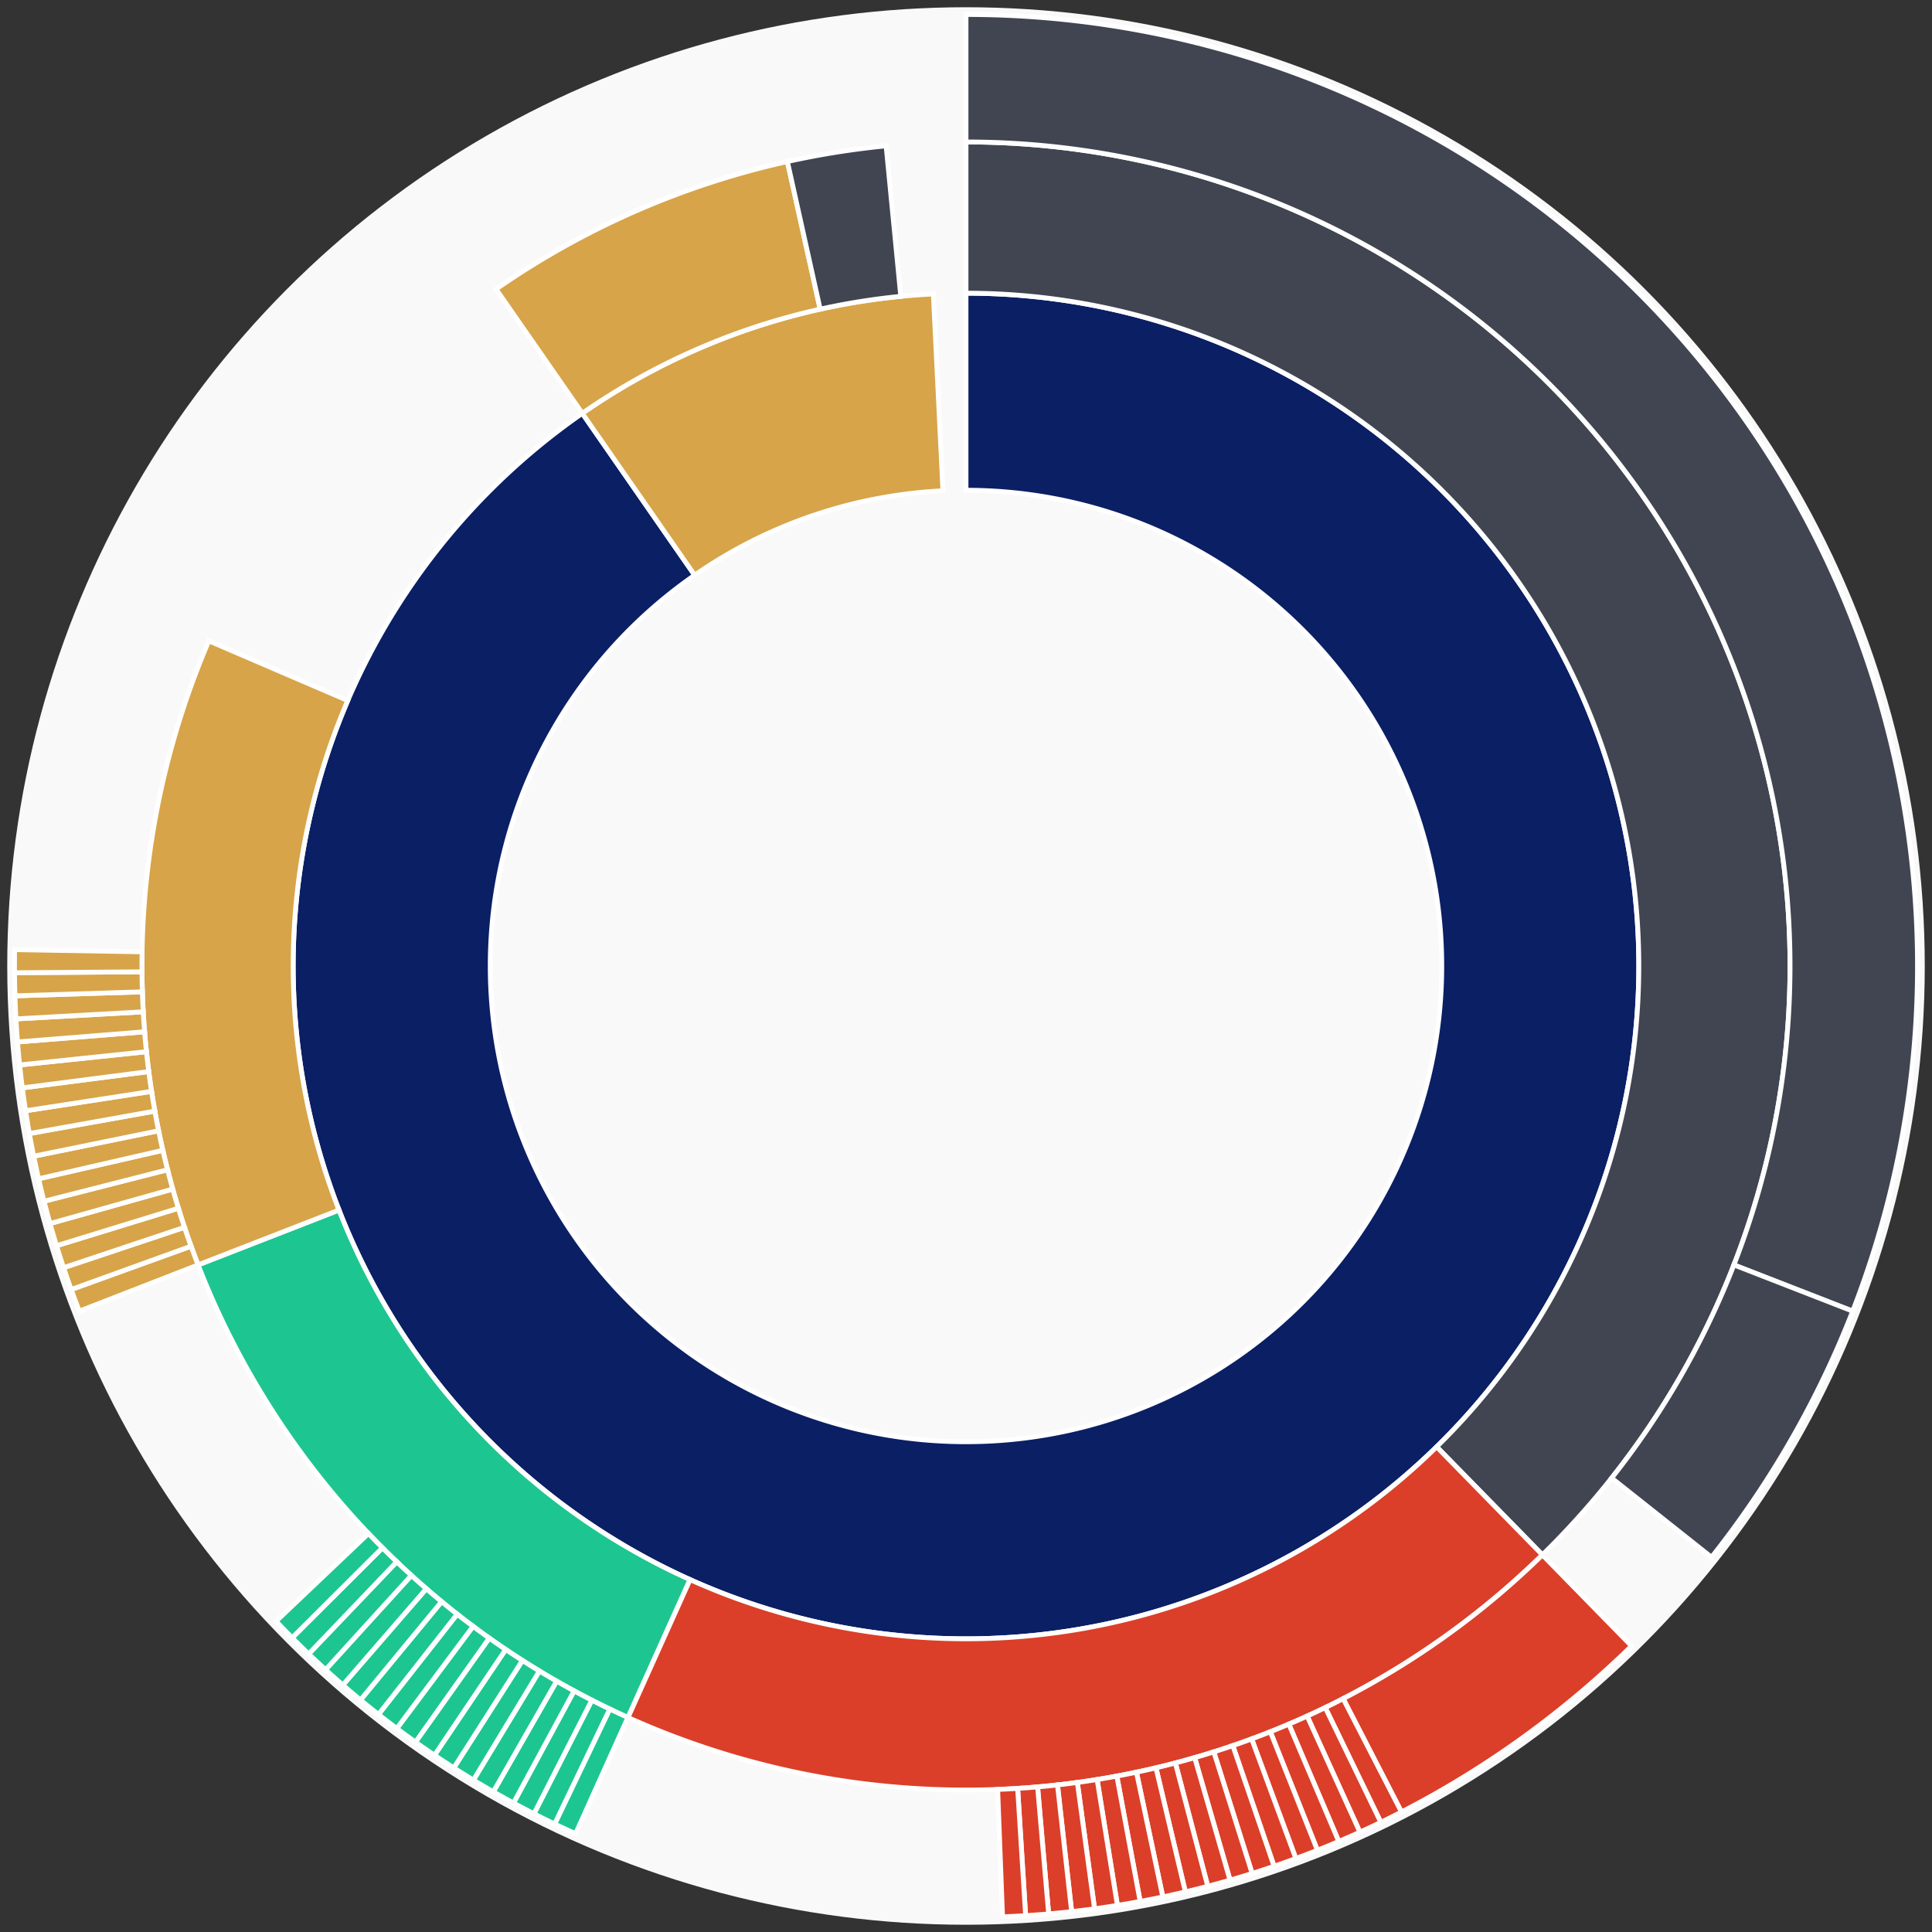 <svg xmlns="http://www.w3.org/2000/svg" width="400" height="400" id="block-7901151"><rect width="100%" height="100%" fill="#333333" stroke="none"/><g id="burst-container" transform="translate(200,200)"><circle r="197" style="fill: #f9f9f9; stroke: #f9f9f9; stroke-width: 3; opacity: 1;" id="circle-base"></circle><path display="none" d="M6.031385485800715e-15,-98.5A98.5,98.5,0,1,1,-6.031385485800715e-15,98.5A98.5,98.5,0,1,1,6.031385485800715e-15,-98.5Z" fill-rule="evenodd" id="p-type-root" style="stroke: #fff; opacity: 1;"></path><path d="M8.529667153919608e-15,-139.3A139.3,139.3,0,1,1,-79.443,-114.426L-56.175,-80.911A98.5,98.5,0,1,0,6.031385485800715e-15,-98.5Z" fill-rule="evenodd" style="fill: #0B1F65; stroke: #fff; opacity: 1;" id="p-type-data"></path><path d="M-79.443,-114.426A139.3,139.3,0,0,1,-6.76,-139.136L-4.78,-98.384A98.5,98.5,0,0,0,-56.175,-80.911Z" fill-rule="evenodd" style="fill: #D7A449; stroke: #fff; opacity: 1;" id="p-type-value"></path><path d="M1.0446666101440332e-14,-170.607A170.607,170.607,0,0,1,119.34,121.921L97.44,99.548A139.3,139.3,0,0,0,8.529667153919608e-15,-139.3Z" fill-rule="evenodd" style="fill: #414552; stroke: #fff; opacity: 1;" id="p-type-ether"></path><path d="M119.34,121.921A170.607,170.607,0,0,1,-70.001,155.585L-57.156,127.034A139.3,139.3,0,0,0,97.44,99.548Z" fill-rule="evenodd" style="fill: #DB3F29; stroke: #fff; opacity: 1;" id="p-type-functions"></path><path d="M-70.001,155.585A170.607,170.607,0,0,1,-158.987,61.886L-129.812,50.53A139.3,139.3,0,0,0,-57.156,127.034Z" fill-rule="evenodd" style="fill: #1DC690; stroke: #fff; opacity: 1;" id="p-type-logs"></path><path d="M-158.987,61.886A170.607,170.607,0,0,1,-156.765,-67.316L-127.998,-54.963A139.3,139.3,0,0,0,-129.812,50.53Z" fill-rule="evenodd" style="fill: #D7A449; stroke: #fff; opacity: 1;" id="p-type-tokenTransfers"></path><path d="M-97.298,-140.142A170.607,170.607,0,0,1,-36.978,-166.552L-30.192,-135.989A139.3,139.3,0,0,0,-79.443,-114.426Z" fill-rule="evenodd" style="fill: #D7A449; stroke: #fff; opacity: 1;" id="p-type-tokenTransfers"></path><path d="M-36.978,-166.552A170.607,170.607,0,0,1,-16.54,-169.803L-13.505,-138.644A139.3,139.3,0,0,0,-30.192,-135.989Z" fill-rule="evenodd" style="fill: #414552; stroke: #fff; opacity: 1;" id="p-type-ether"></path><path d="M1.206277097160143e-14,-197A197,197,0,0,1,183.582,71.46L158.987,61.886A170.607,170.607,0,0,0,1.0446666101440332e-14,-170.607Z" fill-rule="evenodd" style="fill: #414552; stroke: #fff; opacity: 1;" id="p-type-ether"></path><path d="M183.582,71.46A197,197,0,0,1,154.35,122.414L133.671,106.014A170.607,170.607,0,0,0,158.987,61.886Z" fill-rule="evenodd" style="fill: #414552; stroke: #fff; opacity: 1;" id="p-type-ether"></path><path d="M137.801,140.783A197,197,0,0,1,90.163,175.156L78.084,151.689A170.607,170.607,0,0,0,119.34,121.921Z" fill-rule="evenodd" style="fill: #DB3F29; stroke: #fff; opacity: 1;" id="p-type-functions"></path><path d="M90.163,175.156A197,197,0,0,1,85.885,177.293L74.379,153.54A170.607,170.607,0,0,0,78.084,151.689Z" fill-rule="evenodd" style="fill: #DB3F29; stroke: #fff; opacity: 1;" id="p-type-functions"></path><path d="M85.885,177.293A197,197,0,0,1,81.557,179.325L70.63,155.3A170.607,170.607,0,0,0,74.379,153.54Z" fill-rule="evenodd" style="fill: #DB3F29; stroke: #fff; opacity: 1;" id="p-type-functions"></path><path d="M81.557,179.325A197,197,0,0,1,77.18,181.252L66.84,156.969A170.607,170.607,0,0,0,70.63,155.3Z" fill-rule="evenodd" style="fill: #DB3F29; stroke: #fff; opacity: 1;" id="p-type-functions"></path><path d="M77.18,181.252A197,197,0,0,1,72.758,183.072L63.01,158.545A170.607,170.607,0,0,0,66.84,156.969Z" fill-rule="evenodd" style="fill: #DB3F29; stroke: #fff; opacity: 1;" id="p-type-functions"></path><path d="M72.758,183.072A197,197,0,0,1,68.293,184.784L59.143,160.028A170.607,170.607,0,0,0,63.01,158.545Z" fill-rule="evenodd" style="fill: #DB3F29; stroke: #fff; opacity: 1;" id="p-type-functions"></path><path d="M68.293,184.784A197,197,0,0,1,63.787,186.387L55.241,161.416A170.607,170.607,0,0,0,59.143,160.028Z" fill-rule="evenodd" style="fill: #DB3F29; stroke: #fff; opacity: 1;" id="p-type-functions"></path><path d="M63.787,186.387A197,197,0,0,1,59.244,187.881L51.307,162.709A170.607,170.607,0,0,0,55.241,161.416Z" fill-rule="evenodd" style="fill: #DB3F29; stroke: #fff; opacity: 1;" id="p-type-functions"></path><path d="M59.244,187.881A197,197,0,0,1,54.667,189.263L47.343,163.907A170.607,170.607,0,0,0,51.307,162.709Z" fill-rule="evenodd" style="fill: #DB3F29; stroke: #fff; opacity: 1;" id="p-type-functions"></path><path d="M54.667,189.263A197,197,0,0,1,50.057,190.534L43.35,165.008A170.607,170.607,0,0,0,47.343,163.907Z" fill-rule="evenodd" style="fill: #DB3F29; stroke: #fff; opacity: 1;" id="p-type-functions"></path><path d="M50.057,190.534A197,197,0,0,1,45.417,191.693L39.332,166.011A170.607,170.607,0,0,0,43.35,165.008Z" fill-rule="evenodd" style="fill: #DB3F29; stroke: #fff; opacity: 1;" id="p-type-functions"></path><path d="M45.417,191.693A197,197,0,0,1,40.751,192.739L35.291,166.917A170.607,170.607,0,0,0,39.332,166.011Z" fill-rule="evenodd" style="fill: #DB3F29; stroke: #fff; opacity: 1;" id="p-type-functions"></path><path d="M40.751,192.739A197,197,0,0,1,36.06,193.671L31.229,167.724A170.607,170.607,0,0,0,35.291,166.917Z" fill-rule="evenodd" style="fill: #DB3F29; stroke: #fff; opacity: 1;" id="p-type-functions"></path><path d="M36.06,193.671A197,197,0,0,1,31.349,194.49L27.149,168.433A170.607,170.607,0,0,0,31.229,167.724Z" fill-rule="evenodd" style="fill: #DB3F29; stroke: #fff; opacity: 1;" id="p-type-functions"></path><path d="M31.349,194.49A197,197,0,0,1,26.619,195.193L23.053,169.042A170.607,170.607,0,0,0,27.149,168.433Z" fill-rule="evenodd" style="fill: #DB3F29; stroke: #fff; opacity: 1;" id="p-type-functions"></path><path d="M26.619,195.193A197,197,0,0,1,21.873,195.782L18.943,169.552A170.607,170.607,0,0,0,23.053,169.042Z" fill-rule="evenodd" style="fill: #DB3F29; stroke: #fff; opacity: 1;" id="p-type-functions"></path><path d="M21.873,195.782A197,197,0,0,1,17.115,196.255L14.822,169.962A170.607,170.607,0,0,0,18.943,169.552Z" fill-rule="evenodd" style="fill: #DB3F29; stroke: #fff; opacity: 1;" id="p-type-functions"></path><path d="M17.115,196.255A197,197,0,0,1,12.346,196.613L10.692,170.272A170.607,170.607,0,0,0,14.822,169.962Z" fill-rule="evenodd" style="fill: #DB3F29; stroke: #fff; opacity: 1;" id="p-type-functions"></path><path d="M12.346,196.613A197,197,0,0,1,7.57,196.855L6.556,170.481A170.607,170.607,0,0,0,10.692,170.272Z" fill-rule="evenodd" style="fill: #DB3F29; stroke: #fff; opacity: 1;" id="p-type-functions"></path><path d="M-80.83,179.654A197,197,0,0,1,-85.167,177.639L-73.757,153.84A170.607,170.607,0,0,0,-70.001,155.585Z" fill-rule="evenodd" style="fill: #1DC690; stroke: #fff; opacity: 1;" id="p-type-logs"></path><path d="M-85.167,177.639A197,197,0,0,1,-89.454,175.519L-77.469,152.004A170.607,170.607,0,0,0,-73.757,153.84Z" fill-rule="evenodd" style="fill: #1DC690; stroke: #fff; opacity: 1;" id="p-type-logs"></path><path d="M-89.454,175.519A197,197,0,0,1,-93.688,173.296L-81.136,150.079A170.607,170.607,0,0,0,-77.469,152.004Z" fill-rule="evenodd" style="fill: #1DC690; stroke: #fff; opacity: 1;" id="p-type-logs"></path><path d="M-93.688,173.296A197,197,0,0,1,-97.867,170.971L-84.755,148.065A170.607,170.607,0,0,0,-81.136,150.079Z" fill-rule="evenodd" style="fill: #1DC690; stroke: #fff; opacity: 1;" id="p-type-logs"></path><path d="M-97.867,170.971A197,197,0,0,1,-101.988,168.545L-88.324,145.965A170.607,170.607,0,0,0,-84.755,148.065Z" fill-rule="evenodd" style="fill: #1DC690; stroke: #fff; opacity: 1;" id="p-type-logs"></path><path d="M-101.988,168.545A197,197,0,0,1,-106.049,166.02L-91.841,143.778A170.607,170.607,0,0,0,-88.324,145.965Z" fill-rule="evenodd" style="fill: #1DC690; stroke: #fff; opacity: 1;" id="p-type-logs"></path><path d="M-106.049,166.02A197,197,0,0,1,-110.047,163.397L-95.304,141.506A170.607,170.607,0,0,0,-91.841,143.778Z" fill-rule="evenodd" style="fill: #1DC690; stroke: #fff; opacity: 1;" id="p-type-logs"></path><path d="M-110.047,163.397A197,197,0,0,1,-113.981,160.678L-98.71,139.151A170.607,170.607,0,0,0,-95.304,141.506Z" fill-rule="evenodd" style="fill: #1DC690; stroke: #fff; opacity: 1;" id="p-type-logs"></path><path d="M-113.981,160.678A197,197,0,0,1,-117.847,157.864L-102.059,136.714A170.607,170.607,0,0,0,-98.71,139.151Z" fill-rule="evenodd" style="fill: #1DC690; stroke: #fff; opacity: 1;" id="p-type-logs"></path><path d="M-117.847,157.864A197,197,0,0,1,-121.644,154.957L-105.347,134.197A170.607,170.607,0,0,0,-102.059,136.714Z" fill-rule="evenodd" style="fill: #1DC690; stroke: #fff; opacity: 1;" id="p-type-logs"></path><path d="M-121.644,154.957A197,197,0,0,1,-125.37,151.959L-108.573,131.6A170.607,170.607,0,0,0,-105.347,134.197Z" fill-rule="evenodd" style="fill: #1DC690; stroke: #fff; opacity: 1;" id="p-type-logs"></path><path d="M-125.37,151.959A197,197,0,0,1,-129.021,148.871L-111.736,128.926A170.607,170.607,0,0,0,-108.573,131.6Z" fill-rule="evenodd" style="fill: #1DC690; stroke: #fff; opacity: 1;" id="p-type-logs"></path><path d="M-129.021,148.871A197,197,0,0,1,-132.597,145.695L-114.832,126.176A170.607,170.607,0,0,0,-111.736,128.926Z" fill-rule="evenodd" style="fill: #1DC690; stroke: #fff; opacity: 1;" id="p-type-logs"></path><path d="M-132.597,145.695A197,197,0,0,1,-136.094,142.434L-117.861,123.351A170.607,170.607,0,0,0,-114.832,126.176Z" fill-rule="evenodd" style="fill: #1DC690; stroke: #fff; opacity: 1;" id="p-type-logs"></path><path d="M-136.094,142.434A197,197,0,0,1,-139.511,139.089L-120.82,120.454A170.607,170.607,0,0,0,-117.861,123.351Z" fill-rule="evenodd" style="fill: #1DC690; stroke: #fff; opacity: 1;" id="p-type-logs"></path><path d="M-139.511,139.089A197,197,0,0,1,-142.846,135.661L-123.708,117.486A170.607,170.607,0,0,0,-120.82,120.454Z" fill-rule="evenodd" style="fill: #1DC690; stroke: #fff; opacity: 1;" id="p-type-logs"></path><path d="M-183.582,71.46A197,197,0,0,1,-185.263,66.983L-160.442,58.009A170.607,170.607,0,0,0,-158.987,61.886Z" fill-rule="evenodd" style="fill: #D7A449; stroke: #fff; opacity: 1;" id="p-type-tokenTransfers"></path><path d="M-185.263,66.983A197,197,0,0,1,-186.834,62.466L-161.803,54.097A170.607,170.607,0,0,0,-160.442,58.009Z" fill-rule="evenodd" style="fill: #D7A449; stroke: #fff; opacity: 1;" id="p-type-tokenTransfers"></path><path d="M-186.834,62.466A197,197,0,0,1,-188.295,57.913L-163.069,50.154A170.607,170.607,0,0,0,-161.803,54.097Z" fill-rule="evenodd" style="fill: #D7A449; stroke: #fff; opacity: 1;" id="p-type-tokenTransfers"></path><path d="M-188.295,57.913A197,197,0,0,1,-189.646,53.325L-164.238,46.181A170.607,170.607,0,0,0,-163.069,50.154Z" fill-rule="evenodd" style="fill: #D7A449; stroke: #fff; opacity: 1;" id="p-type-tokenTransfers"></path><path d="M-189.646,53.325A197,197,0,0,1,-190.884,48.706L-165.31,42.181A170.607,170.607,0,0,0,-164.238,46.181Z" fill-rule="evenodd" style="fill: #D7A449; stroke: #fff; opacity: 1;" id="p-type-tokenTransfers"></path><path d="M-190.884,48.706A197,197,0,0,1,-192.01,44.059L-166.286,38.156A170.607,170.607,0,0,0,-165.31,42.181Z" fill-rule="evenodd" style="fill: #D7A449; stroke: #fff; opacity: 1;" id="p-type-tokenTransfers"></path><path d="M-192.01,44.059A197,197,0,0,1,-193.023,39.385L-167.163,34.108A170.607,170.607,0,0,0,-166.286,38.156Z" fill-rule="evenodd" style="fill: #D7A449; stroke: #fff; opacity: 1;" id="p-type-tokenTransfers"></path><path d="M-193.023,39.385A197,197,0,0,1,-193.922,34.688L-167.941,30.041A170.607,170.607,0,0,0,-167.163,34.108Z" fill-rule="evenodd" style="fill: #D7A449; stroke: #fff; opacity: 1;" id="p-type-tokenTransfers"></path><path d="M-193.922,34.688A197,197,0,0,1,-194.707,29.971L-168.621,25.956A170.607,170.607,0,0,0,-167.941,30.041Z" fill-rule="evenodd" style="fill: #D7A449; stroke: #fff; opacity: 1;" id="p-type-tokenTransfers"></path><path d="M-194.707,29.971A197,197,0,0,1,-195.377,25.236L-169.201,21.855A170.607,170.607,0,0,0,-168.621,25.956Z" fill-rule="evenodd" style="fill: #D7A449; stroke: #fff; opacity: 1;" id="p-type-tokenTransfers"></path><path d="M-195.377,25.236A197,197,0,0,1,-195.932,20.486L-169.682,17.742A170.607,170.607,0,0,0,-169.201,21.855Z" fill-rule="evenodd" style="fill: #D7A449; stroke: #fff; opacity: 1;" id="p-type-tokenTransfers"></path><path d="M-195.932,20.486A197,197,0,0,1,-196.371,15.725L-170.063,13.618A170.607,170.607,0,0,0,-169.682,17.742Z" fill-rule="evenodd" style="fill: #D7A449; stroke: #fff; opacity: 1;" id="p-type-tokenTransfers"></path><path d="M-196.371,15.725A197,197,0,0,1,-196.695,10.954L-170.343,9.486A170.607,170.607,0,0,0,-170.063,13.618Z" fill-rule="evenodd" style="fill: #D7A449; stroke: #fff; opacity: 1;" id="p-type-tokenTransfers"></path><path d="M-196.695,10.954A197,197,0,0,1,-196.903,6.176L-170.523,5.349A170.607,170.607,0,0,0,-170.343,9.486Z" fill-rule="evenodd" style="fill: #D7A449; stroke: #fff; opacity: 1;" id="p-type-tokenTransfers"></path><path d="M-196.903,6.176A197,197,0,0,1,-196.995,1.395L-170.603,1.208A170.607,170.607,0,0,0,-170.523,5.349Z" fill-rule="evenodd" style="fill: #D7A449; stroke: #fff; opacity: 1;" id="p-type-tokenTransfers"></path><path d="M-196.995,1.395A197,197,0,0,1,-196.971,-3.387L-170.582,-2.933A170.607,170.607,0,0,0,-170.603,1.208Z" fill-rule="evenodd" style="fill: #D7A449; stroke: #fff; opacity: 1;" id="p-type-tokenTransfers"></path></g></svg>